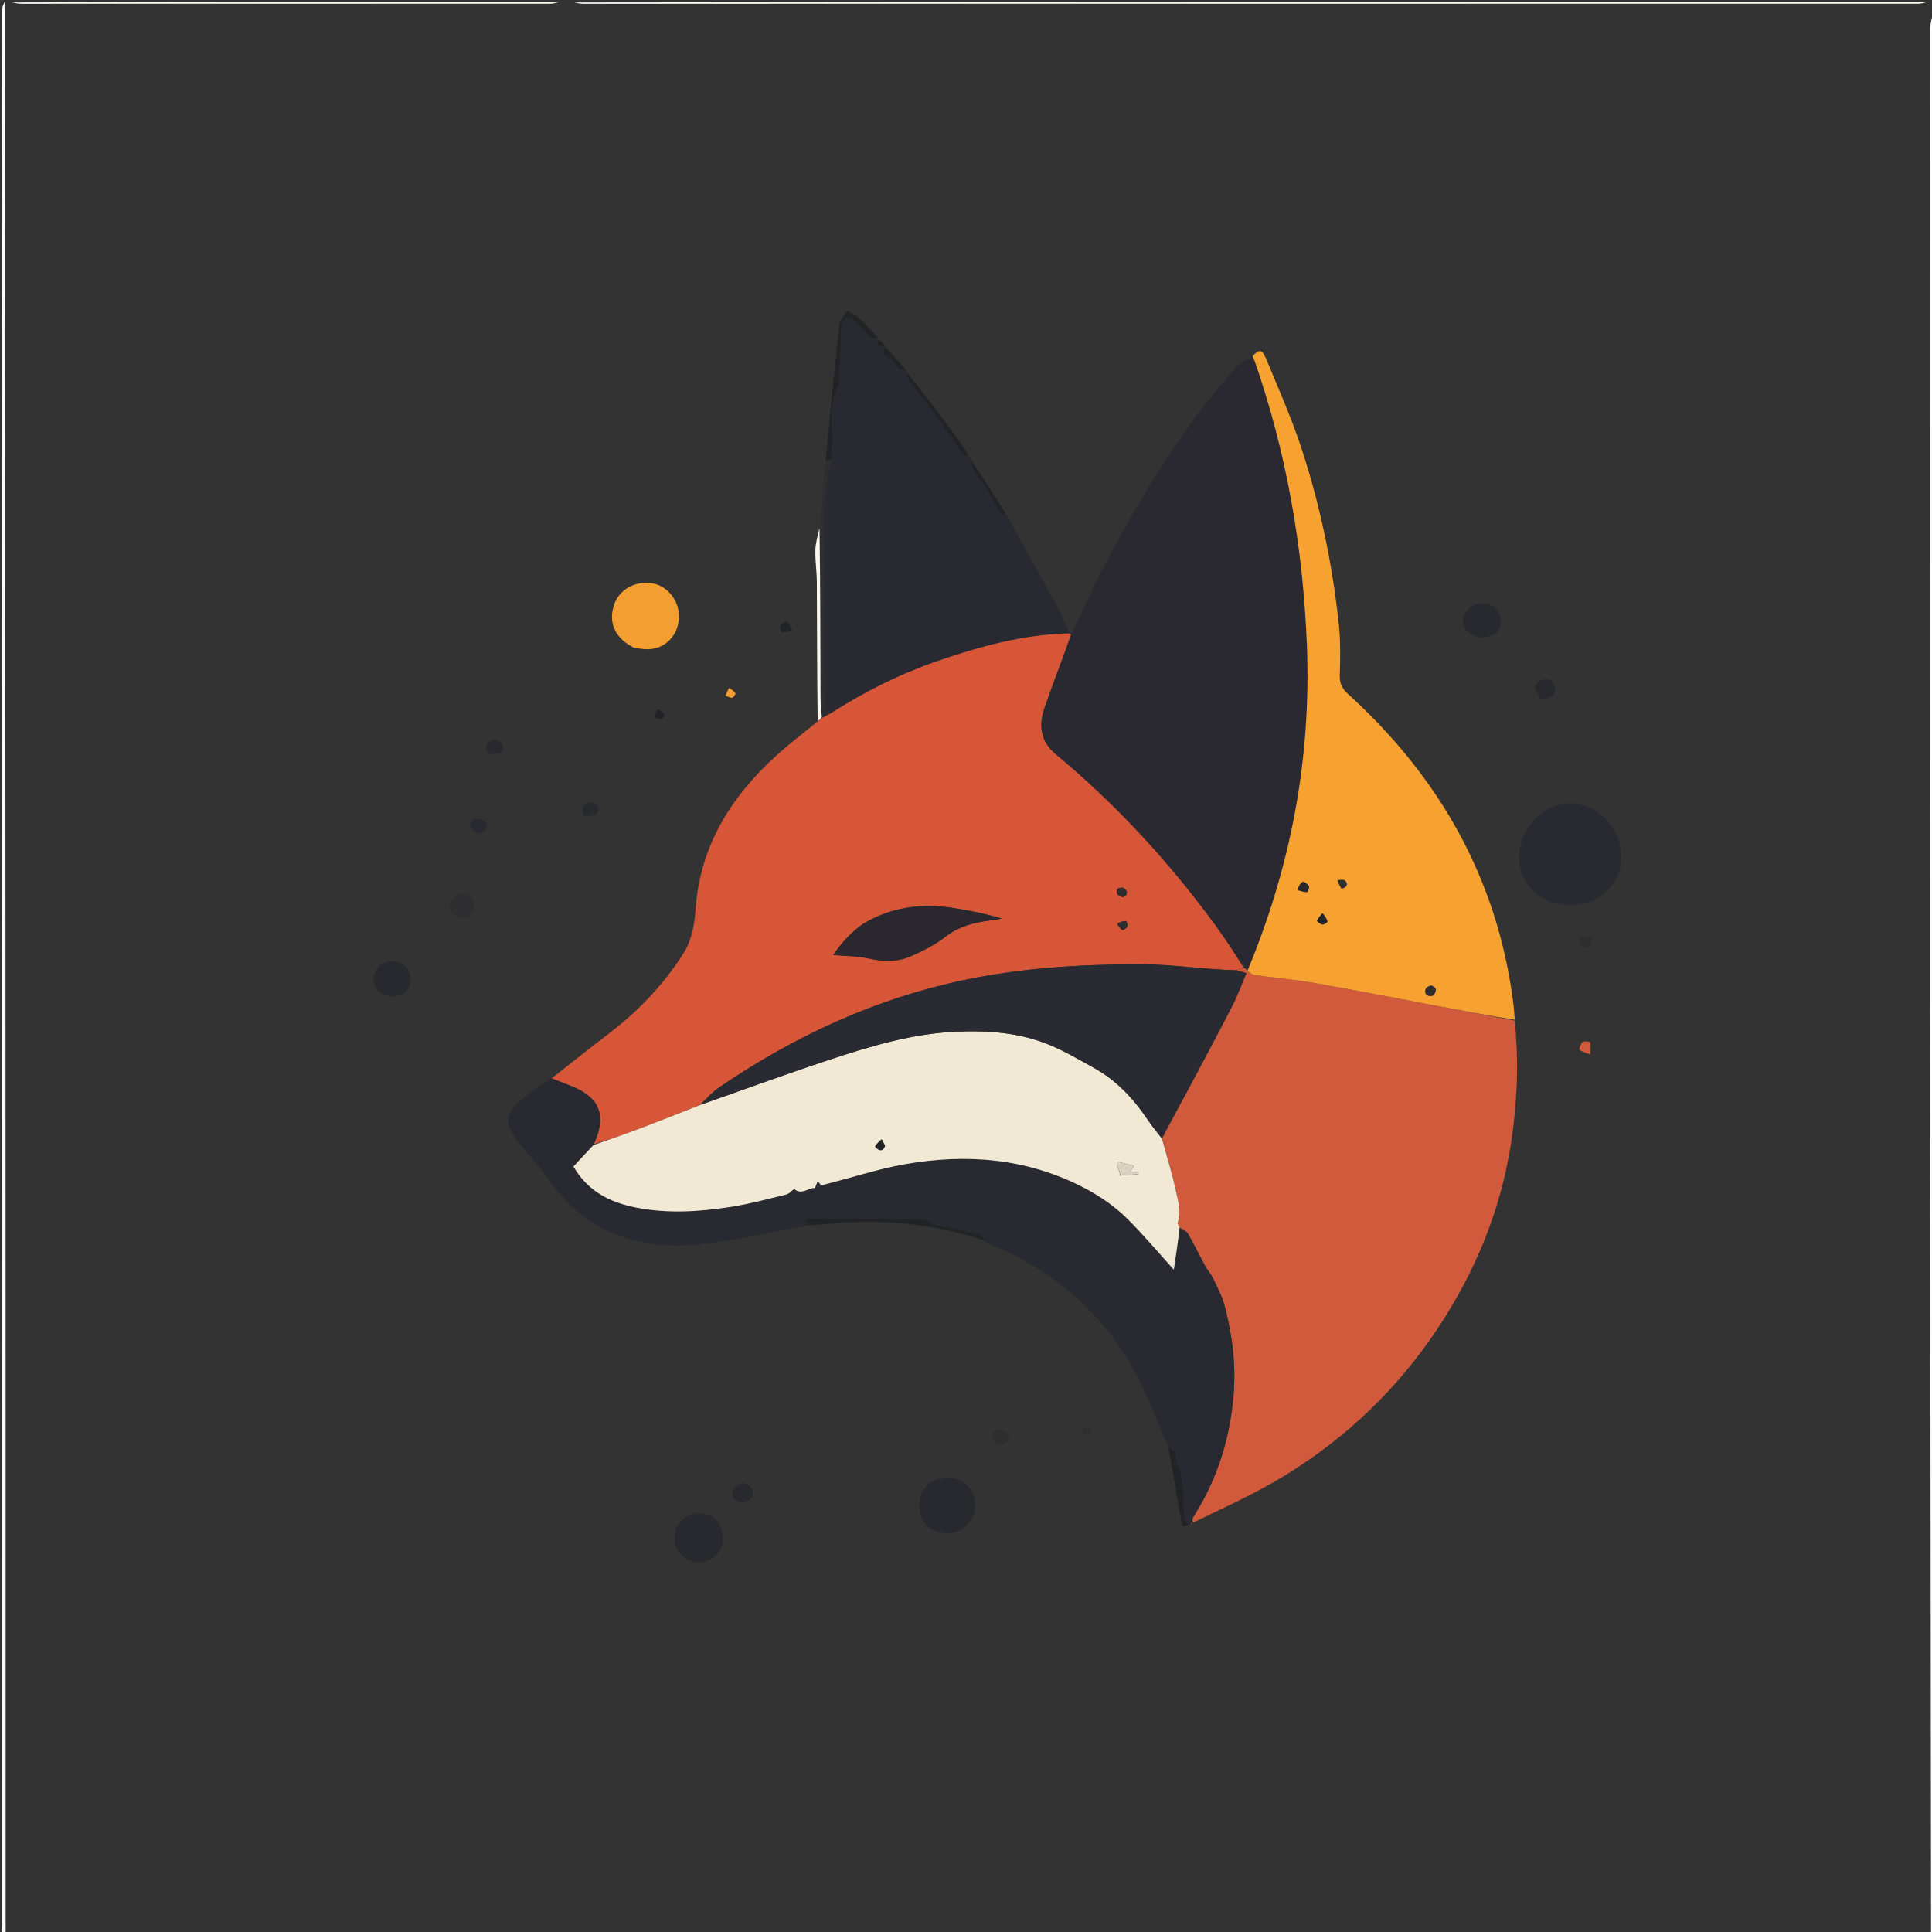 <svg width="1024" height="1024" viewBox="0 0 1024 1024" fill="none" xmlns="http://www.w3.org/2000/svg">
<rect x="0" y="0" width="1024" height="1024" fill="#333333" stroke="none"/>
<g clip-path="url(#clip0_5020_171)">
<path d="M2.499 1C2.999 342.021 2.999 683.042 2.999 1024.53C2.332 1024.67 1.215 1024.45 1.09 1023.98C0.803 1022.89 0.999 1021.67 0.999 1020.5C0.999 682.167 0.998 343.833 1.04 5.5C1.041 4 1.666 2.5 2.499 1Z" fill="#FCFCFC"/>
<path d="M1023.5 1025C1023 688.408 1023 351.816 1023.06 15.225C1023.06 12.545 1023.81 9.866 1024.61 7.093C1025 344.833 1025 682.666 1024.96 1020.5C1024.96 1022 1024.33 1023.5 1023.5 1025Z" fill="#FDFDF9"/>
<path d="M1021.53 1C1020.26 1.335 1018.53 1.962 1016.79 1.963C780.872 2.005 544.956 2.003 309.04 1.983C307.563 1.983 306.087 1.711 304.305 1.283C543.019 1 782.04 1 1021.53 1Z" fill="#FAF8EF"/>
<path d="M296.533 1C295.267 1.335 293.533 1.962 291.799 1.962C198.38 2.008 104.961 2.003 11.542 1.981C9.9 1.981 8.258 1.709 6.309 1.282C102.689 1 199.377 1 296.533 1Z" fill="#FAF8EF"/>
<path d="M566.709 335.726C566.903 335.816 567.098 335.905 567.561 336.453C563.055 349.683 558.007 362.362 553.6 375.26C550.482 384.385 551.376 392.91 559.521 399.675C591.434 426.182 619.364 456.445 643.845 489.897C649.226 497.252 654.17 504.927 659.053 512.796C657.718 513.505 656.644 513.872 655.152 514.281C638.111 513.815 621.662 511.117 604.961 511.1C573.065 511.067 541.372 512.973 510.148 519.615C463.263 529.589 420.605 549.433 381.152 576.373C377.413 578.926 374.354 582.476 370.714 585.765C359.5 590.225 348.587 594.574 337.592 598.709C330.042 601.548 322.381 604.09 314.825 606.395C323.089 588.004 314.899 579.902 300.179 574.626C297.561 573.688 295.019 572.54 292.441 571.489C302.507 563.599 312.484 555.593 322.659 547.847C338.167 536.042 351.397 522.188 361.965 505.765C366.659 498.469 368.068 490.34 368.654 482.013C371.015 448.443 387.388 422.257 411.656 400.295C418.426 394.169 425.735 388.638 433.232 382.455C434.424 381.455 435.181 380.832 436.291 380.18C437.811 379.452 438.977 378.755 440.477 377.978C458.179 366.577 476.629 357.329 496.177 350.532C519.011 342.592 542.273 336.244 566.709 335.726ZM457.322 489.767C450.873 494.173 445.98 499.965 441.581 506.145C448.19 506.736 454.249 506.672 460.014 507.942C467.913 509.683 475.623 510.096 482.981 506.735C489.145 503.919 495.435 500.906 500.726 496.771C507.781 491.257 515.645 489.034 524.142 487.918C526.419 487.619 528.683 487.234 530.954 486.889C522.557 484.37 514.117 482.638 505.613 481.317C488.862 478.714 472.78 480.497 457.322 489.767ZM592.083 489.799C592.964 490.892 593.667 492.327 594.809 492.923C595.31 493.184 597.1 491.93 597.562 490.996C597.906 490.3 597.039 488.132 596.742 488.138C595.24 488.169 593.747 488.697 592.083 489.799ZM595.161 470.446C592.638 470.308 591.105 471.33 592.256 473.896C592.647 474.767 594.952 475.727 595.648 475.337C597.766 474.149 598.05 472.314 595.161 470.446Z" fill="#D75638"/>
<path d="M655.572 514.239C656.646 513.872 657.719 513.505 659.263 513.039C660.182 513.364 660.63 513.789 661.18 514.56C662.532 515.567 663.726 516.64 665.043 516.823C675.689 518.303 686.427 519.218 697.006 521.063C718.181 524.756 739.273 528.927 760.397 532.909C774.534 535.573 788.669 538.253 802.805 540.926C805.077 562.404 804.219 583.77 800.998 605.115C795.537 641.31 781.878 674.31 761.708 704.566C740.656 736.146 713.643 761.971 681.364 781.827C665.848 791.372 649.102 798.917 632.407 806.966C631.954 805.89 632.008 805.215 632.317 804.336C632.742 803.738 632.912 803.344 633.338 802.734C645.654 782.899 652.089 761.432 653.858 738.61C655.1 722.575 653.009 706.727 648.799 691.244C647.486 686.415 644.987 681.883 642.792 677.331C641.7 675.065 639.916 673.14 638.707 670.918C635.631 665.266 632.834 659.458 629.621 653.888C628.83 652.517 626.875 651.818 625.234 650.519C624.715 649.477 623.976 648.558 624.188 648.001C626.302 642.454 624.475 636.994 623.374 631.76C621.381 622.294 618.458 613.023 615.922 603.259C620.359 594.72 624.866 586.628 629.223 578.455C637.26 563.378 645.327 548.315 653.131 533.118C655.968 527.595 658.091 521.706 660.624 515.787C658.389 515.102 656.981 514.67 655.572 514.239Z" fill="#D15A3C"/>
<path d="M661.076 514.213C660.628 513.789 660.18 513.365 659.524 512.697C654.169 504.927 649.226 497.252 643.844 489.897C619.363 456.445 591.433 426.182 559.521 399.675C551.375 392.91 550.481 384.385 553.599 375.26C558.006 362.362 563.054 349.683 567.858 336.571C585.851 295.715 607.403 257.227 633.44 221.338C640.06 212.214 647.442 203.624 654.784 195.054C656.974 192.498 660.219 190.845 663.506 189.033C664.321 189.886 664.674 190.462 664.892 191.086C681.96 240.042 690.694 290.626 692.7 342.262C695.013 401.818 684.257 459.22 661.076 514.213Z" fill="#2A2932"/>
<path d="M661.18 514.56C684.26 459.22 695.015 401.818 692.702 342.262C690.696 290.626 681.962 240.042 664.894 191.086C664.676 190.462 664.324 189.886 663.843 188.924C667.173 184.917 668.935 185.012 671.055 190.136C677.533 205.793 684.44 221.339 689.736 237.404C699.76 267.805 706.192 299.106 709.611 330.944C710.566 339.835 710.368 348.889 710.115 357.852C709.996 362.09 711.209 364.857 714.335 367.697C763.011 411.924 793.676 465.846 802.082 531.648C802.439 534.446 802.647 537.263 802.865 540.499C788.669 538.253 774.534 535.574 760.397 532.909C739.273 528.927 718.181 524.757 697.006 521.063C686.428 519.218 675.689 518.303 665.043 516.823C663.726 516.64 662.532 515.567 661.18 514.56ZM687.741 471.845C689.431 472.235 691.118 472.814 692.815 472.845C693.128 472.851 694.092 470.302 693.668 469.534C693.089 468.487 690.981 467.152 690.39 467.482C689.123 468.189 688.409 469.886 687.741 471.845ZM759.626 527.615C761.383 525.639 761.765 523.598 758.986 522.472C758.182 522.146 755.892 523.306 755.663 524.156C755.002 526.615 755.951 528.432 759.626 527.615ZM700.732 484.088C699.801 485.37 698.685 486.576 698.099 488.001C697.985 488.278 699.864 489.831 700.947 489.998C701.769 490.125 703.655 488.723 703.573 488.452C703.118 486.942 702.207 485.57 700.732 484.088ZM711.337 471.015C713.697 470.21 714.813 468.696 712.818 466.723C712.121 466.033 710.234 466.547 708.89 466.511C709.46 468.012 710.029 469.513 711.337 471.015Z" fill="#F6A130"/>
<path d="M632.062 804.54C632.008 805.215 631.955 805.89 632.028 806.881C632.155 807.197 632.104 807.157 631.834 807.074C631.327 807.253 631.09 807.516 630.854 807.779C630.854 807.779 630.442 807.903 630.007 807.679C629.069 806.638 628.268 805.876 628.11 804.998C626.381 795.437 628.444 785.316 623.939 776.174C622.426 773.106 624.962 767.966 619.3 767.01C613.64 754.099 608.777 740.763 602.165 728.36C584.828 695.84 558.337 673.231 524.282 659.369C523.667 659.119 523.082 658.797 522.238 657.843C520.892 656.12 519.946 654.416 518.664 654.108C510.746 652.209 502.746 650.656 494.796 648.89C493.896 648.69 493.186 647.748 492.295 647.376C490.943 646.813 489.511 646.063 488.11 646.057C467.796 645.972 447.481 645.999 427.094 645.999C427.451 647.358 427.738 648.451 428.025 649.544C409.561 652.871 391.208 657.169 372.607 659.314C339.676 663.111 311.415 654.082 291.309 625.828C287.396 620.329 282.858 615.275 278.592 610.029C277.23 608.353 275.706 606.798 274.442 605.054C266.893 594.64 267.216 590.497 276.919 582.366C281.588 578.455 286.819 575.216 292.119 571.581C295.02 572.54 297.563 573.688 300.18 574.626C314.9 579.902 323.091 588.004 314.553 606.579C310.787 610.862 307.353 614.591 303.942 618.294C311.591 631.452 323.348 637.312 337.04 640.019C353.762 643.325 370.559 642.29 387.212 639.697C397.203 638.141 407.029 635.476 416.873 633.081C418.441 632.699 420.636 629.974 420.984 630.256C425.132 633.616 428.565 629.325 431.909 629.716C432.508 628.247 432.971 627.11 433.435 625.972C433.936 626.633 434.436 627.293 434.763 628.095C434.727 628.36 434.864 628.485 435.002 628.61C434.936 628.369 434.87 628.128 435.098 628.246C449.995 624.708 464.41 619.758 479.237 617.126C512.098 611.293 544.169 613.785 574.449 629.506C583.14 634.018 591.08 639.528 597.901 646.353C606.397 654.853 614.147 664.1 622.157 672.956C623.189 666.03 624.322 658.42 625.456 650.811C626.876 651.819 628.831 652.518 629.621 653.888C632.835 659.458 635.632 665.267 638.708 670.919C639.917 673.14 641.7 675.065 642.793 677.332C644.988 681.884 647.487 686.416 648.799 691.244C653.01 706.727 655.1 722.576 653.858 738.611C652.09 761.433 645.655 782.9 633.083 802.937C632.402 803.75 632.232 804.145 632.062 804.54Z" fill="#292932"/>
<path d="M566.692 335.396C542.274 336.244 519.013 342.592 496.179 350.532C476.63 357.33 458.18 366.577 440.056 377.941C438.533 376.104 437.103 374.228 437.095 372.347C436.961 337.633 436.968 302.919 437.036 268.205C437.043 264.29 437.326 260.33 437.976 256.475C438.684 252.272 439.967 248.166 441 243.547C441.003 240.25 440.86 237.415 441.033 234.599C441.667 224.318 438.769 213.63 444.713 203.921C445.469 202.685 444.939 200.663 445.005 199.006C445.339 190.566 445.668 182.126 446.009 173.687C446.141 170.442 447.583 168.42 450.756 168.19C453.971 171.42 457.349 174.109 459.774 177.482C461.56 179.966 463.09 180.363 465.543 179.251C465.543 179.251 465.658 179.353 465.505 179.826C464.447 184.09 466.633 184.209 469.365 183.679C469.365 183.679 469.1 183.912 469.1 184.147C466.851 187.853 470.032 188.97 471.939 190.202C474.934 192.137 475.325 197.563 480.453 196.561C480.453 196.561 480.202 196.982 480.208 197.174C481.064 199.452 481.543 201.81 482.838 203.569C485.913 207.746 489.589 211.482 492.633 215.678C498.69 224.028 504.447 232.596 510.471 240.972C510.889 241.552 512.49 241.28 513.541 241.405C513.541 241.405 513.534 241.479 513.431 241.903C514.449 245.098 515.322 248.007 516.763 250.6C518.157 253.108 520.312 255.184 521.821 257.641C524.945 262.728 527.838 267.958 530.95 273.053C531.082 273.27 532.456 272.73 533.251 272.542C542.238 288.727 551.295 304.873 560.166 321.121C562.619 325.614 564.52 330.409 566.692 335.396Z" fill="#292932"/>
<path d="M808.571 440.642C816.361 428.47 827.932 423.258 839.053 426.686C851.621 430.559 859.857 442.322 859.199 455.459C858.36 472.186 842.373 482.914 824.617 478.665C807.698 474.616 800.233 457.287 808.571 440.642Z" fill="#292932"/>
<path d="M336.11 343.361C326.365 338.483 322.622 330.909 325.088 321.688C327.284 313.476 334.977 308.317 344.097 308.939C352.932 309.543 359.992 317.622 359.875 326.993C359.755 336.523 352.622 344.005 343.402 344.116C341.101 344.144 338.795 343.722 336.11 343.361Z" fill="#F29E30"/>
<path d="M496.374 784.024C504.985 781.522 513.128 785.06 515.767 792.152C518.699 800.033 515.401 808.246 508.057 811.35C500.565 814.516 491.141 811.622 488.584 804.467C486.125 797.587 486.427 788.429 496.374 784.024Z" fill="#28282F"/>
<path d="M358.504 809.727C361.737 803.954 366.174 801.035 372.575 802.067C377.617 802.879 380.959 805.929 382.423 810.756C384.028 816.046 383.271 820.938 378.982 824.848C374.984 828.493 367.985 828.915 363.193 825.864C358.115 822.632 356.454 817.248 358.504 809.727Z" fill="#28282F"/>
<path d="M440.999 244.017C439.966 248.166 438.683 252.272 437.975 256.475C437.326 260.33 437.043 264.29 437.035 268.205C436.967 302.919 436.96 337.633 437.095 372.347C437.102 374.228 438.532 376.104 439.722 378.02C438.978 378.755 437.811 379.452 435.946 379.968C435.124 376.147 434.902 372.507 434.893 368.867C434.819 339.165 434.785 309.463 434.738 279.76C435.501 268.1 436.263 256.44 437.526 244.382C439.017 243.996 440.008 244.006 440.999 244.017Z" fill="#2E2E30"/>
<path d="M215.877 513.243C219.711 520.685 216.741 527.161 209.442 528.061C204.702 528.645 200.021 526.117 198.393 522.096C196.926 518.473 198.616 513.47 202.103 511.109C206.356 508.228 211.155 508.874 215.877 513.243Z" fill="#28282F"/>
<path d="M784.301 337.941C777.297 336.026 774.486 332.271 775.758 327.046C776.981 322.022 782.709 318.828 788.3 320.051C793.088 321.099 796.224 326.046 795.283 331.067C794.441 335.562 791.067 337.765 784.301 337.941Z" fill="#28282F"/>
<path d="M440.998 243.547C440.006 244.007 439.015 243.996 437.652 243.985C439.817 219.877 442.258 195.758 445.036 171.678C445.315 169.256 447.636 167.071 449.01 164.776C451.168 166.085 453.59 167.103 455.426 168.767C458.863 171.884 461.96 175.377 465.37 178.982C463.088 180.363 461.558 179.966 459.772 177.482C457.346 174.109 453.969 171.42 450.754 168.19C447.581 168.42 446.138 170.442 446.007 173.687C445.666 182.126 445.337 190.566 445.003 199.006C444.937 200.663 445.466 202.686 444.71 203.921C438.767 213.63 441.665 224.318 441.031 234.599C440.858 237.415 441.001 240.25 440.998 243.547Z" fill="#222327"/>
<path d="M428.492 649.565C427.738 648.451 427.451 647.358 427.094 645.999C447.481 645.999 467.796 645.973 488.11 646.057C489.511 646.063 490.943 646.813 492.295 647.376C493.187 647.748 493.896 648.69 494.796 648.89C502.746 650.656 510.746 652.209 518.664 654.109C519.946 654.416 520.892 656.12 521.997 657.592C497.654 649.33 472.517 646.558 446.833 648.034C440.865 648.377 434.916 649.059 428.492 649.565Z" fill="#222327"/>
<path d="M434.362 279.974C434.786 309.462 434.82 339.165 434.894 368.867C434.904 372.507 435.125 376.146 435.594 379.998C435.183 380.832 434.427 381.454 433.377 382.156C433.05 357.69 433.072 333.144 432.943 308.599C432.914 302.978 432.05 297.353 432.163 291.742C432.24 287.88 433.341 284.038 434.362 279.974Z" fill="#FAF8EF"/>
<path d="M513.398 241.106C512.491 241.28 510.889 241.552 510.472 240.971C504.447 232.596 498.69 224.028 492.633 215.678C489.589 211.481 485.913 207.745 482.839 203.569C481.544 201.81 481.065 199.451 480.328 196.963C488.055 206.563 495.725 216.521 503.258 226.583C506.729 231.221 509.931 236.06 513.398 241.106Z" fill="#222327"/>
<path d="M250.778 482.345C248.963 486.249 246.198 487.798 242.593 486.091C239.556 484.653 237.674 481.979 238.979 478.403C240.188 475.089 242.847 473.345 246.385 474.024C250.747 474.862 251.508 478.113 250.778 482.345Z" fill="#2E2E30"/>
<path d="M533.124 272.224C532.453 272.729 531.08 273.27 530.947 273.053C527.835 267.957 524.943 262.728 521.818 257.641C520.309 255.184 518.154 253.108 516.76 250.599C515.319 248.006 514.446 245.098 513.457 241.926C520.06 251.652 526.53 261.779 533.124 272.224Z" fill="#222327"/>
<path d="M393.871 796.319C389.932 796.079 387.582 793.94 388.383 790.611C388.849 788.672 391.513 786.343 393.509 785.988C395.055 785.713 398.066 787.859 398.717 789.577C400.064 793.131 397.927 795.496 393.871 796.319Z" fill="#28282F"/>
<path d="M619.332 767.387C624.96 767.965 622.424 773.105 623.937 776.174C628.442 785.315 626.379 795.437 628.107 804.998C628.266 805.876 629.067 806.638 629.806 807.759C626.689 810.519 626.421 807.871 626.018 805.593C623.787 792.985 621.581 780.374 619.332 767.387Z" fill="#222327"/>
<path d="M816.701 370.337C815.358 368.174 813.544 366.102 813.64 364.122C813.711 362.671 816.097 360.533 817.79 360.133C821.024 359.368 823.674 360.856 824.155 364.594C824.633 368.314 822.044 370.402 816.701 370.337Z" fill="#28282F"/>
<path d="M259.361 399.764C256.92 396.419 256.971 393.5 260.887 392.22C262.303 391.757 264.74 392.767 265.947 393.911C266.73 394.653 266.693 397.848 266.046 398.213C264.181 399.266 261.821 399.441 259.361 399.764Z" fill="#28282F"/>
<path d="M316.144 431.888C313.704 432.281 311.38 432.794 309.386 432.2C308.772 432.017 308.276 428.129 309.123 427.167C310.214 425.927 312.914 425.134 314.558 425.559C317.649 426.358 317.568 429.005 316.144 431.888Z" fill="#28282F"/>
<path d="M253.056 441.965C251.418 440.435 249.682 439.086 249.131 437.358C248.849 436.475 250.677 433.882 251.574 433.871C253.545 433.846 256.636 434.42 257.294 435.737C258.932 439.016 257.097 441.334 253.056 441.965Z" fill="#292932"/>
<path d="M527.407 764.523C525.141 761.783 525.57 759.3 528.181 758.055C529.572 757.392 532.26 757.84 533.443 758.857C534.39 759.671 534.635 762.445 533.982 763.739C532.631 766.419 530.153 766.561 527.407 764.523Z" fill="#2E2E30"/>
<path d="M837.262 496.201C839.525 496.227 841.519 496.539 843.512 496.851C843.245 498.516 843.524 500.761 842.552 501.677C841.628 502.547 838.413 502.682 837.944 501.98C837 500.566 837.24 498.363 837.262 496.201Z" fill="#2E2E30"/>
<path d="M842.821 558.793C840.68 558.157 838.651 557.556 837.111 556.338C836.768 556.068 837.783 553.16 838.847 552.325C839.684 551.668 842.691 552.068 842.781 552.453C843.238 554.423 843.063 556.541 842.821 558.793Z" fill="#D15A3C"/>
<path d="M419.944 334.108C417.982 334.691 416.108 335.145 414.257 335.067C413.916 335.053 413.052 332.443 413.51 331.804C414.321 330.67 416.676 329.181 417.118 329.516C418.424 330.504 419.111 332.311 419.944 334.108Z" fill="#222327"/>
<path d="M480.308 196.258C475.324 197.562 474.933 192.137 471.937 190.201C470.031 188.97 466.85 187.853 469.216 184.016C472.944 187.751 476.554 191.853 480.308 196.258Z" fill="#222327"/>
<path d="M348.449 375.917C349.963 376.693 351.291 377.429 352.253 378.495C352.436 378.696 351.31 380.786 350.54 380.97C349.499 381.22 347.254 380.549 347.219 380.133C347.108 378.786 347.771 377.376 348.449 375.917Z" fill="#222327"/>
<path d="M578.733 759.819C576.852 760.389 575.072 760.601 573.293 760.813C573.687 759.448 573.666 757.377 574.555 756.855C577.016 755.41 578.564 756.667 578.733 759.819Z" fill="#2E2E30"/>
<path d="M386.438 364.644C387.84 365.478 389.097 366.301 389.818 367.458C390.026 367.791 388.768 369.706 388.045 369.796C386.937 369.935 385.711 369.119 384.535 368.708C385.053 367.392 385.571 366.076 386.438 364.644Z" fill="#F29E30"/>
<path d="M469.242 183.388C466.634 184.209 464.448 184.09 465.55 179.89C466.87 180.685 467.994 181.891 469.242 183.388Z" fill="#222327"/>
<path d="M631.145 807.855C631.089 807.516 631.326 807.253 631.831 807.041C631.878 807.372 631.658 807.651 631.145 807.855Z" fill="#D15A3C"/>
<path d="M434.937 627.953C434.436 627.293 433.935 626.632 433.434 625.972C432.971 627.11 432.507 628.247 431.909 629.716C428.565 629.325 425.131 633.616 420.983 630.256C420.636 629.974 418.44 632.699 416.873 633.081C407.028 635.476 397.203 638.141 387.212 639.697C370.558 642.29 353.762 643.325 337.04 640.019C323.347 637.312 311.591 631.452 303.941 618.294C307.352 614.591 310.787 610.862 314.496 606.949C322.382 604.09 330.044 601.548 337.594 598.709C348.588 594.574 359.502 590.225 371.104 585.67C394.178 577.509 416.494 569.331 439.048 561.871C461.139 554.565 483.443 547.786 506.952 546.783C523.831 546.063 540.569 547.304 556.338 553.841C564.449 557.203 572.107 561.714 579.811 565.991C591.624 572.549 600.639 582.093 608.13 593.219C610.554 596.819 613.316 600.193 615.924 603.671C618.458 613.023 621.381 622.294 623.374 631.761C624.475 636.994 626.302 642.454 624.188 648.001C623.976 648.558 624.715 649.477 625.234 650.519C624.322 658.42 623.189 666.03 622.157 672.955C614.147 664.1 606.397 654.853 597.9 646.352C591.079 639.528 583.139 634.018 574.448 629.505C544.169 613.785 512.098 611.293 479.237 617.126C464.41 619.758 449.994 624.708 435.132 628.262C434.871 627.917 434.937 627.953 434.937 627.953ZM594.68 622.941C597.59 622.746 600.501 622.55 603.412 622.355C603.395 621.95 603.377 621.546 603.36 621.141C601.929 621.052 600.497 620.963 599.186 620.882C599.923 619.661 600.599 618.54 601.006 617.865C597.83 617.087 595.097 616.417 591.996 615.658C592.001 615.71 591.952 616.83 592.235 617.858C592.717 619.605 593.408 621.294 593.779 623.106L593.761 623.409C593.761 623.409 593.993 622.989 594.68 622.941ZM463.903 607.895C465.609 609.822 467.593 610.631 468.909 607.86C469.326 606.98 467.897 605.224 467.313 603.868C466.096 604.945 464.879 606.022 463.903 607.895Z" fill="#F2E9D5"/>
<path d="M615.92 603.26C613.315 600.193 610.552 596.819 608.128 593.219C600.637 582.093 591.622 572.549 579.809 565.991C572.105 561.714 564.447 557.203 556.336 553.841C540.567 547.304 523.829 546.063 506.95 546.783C483.441 547.786 461.137 554.565 439.046 561.871C416.492 569.331 394.176 577.509 371.367 585.467C374.353 582.476 377.412 578.926 381.151 576.373C420.605 549.433 463.263 529.589 510.147 519.615C541.372 512.973 573.065 511.067 604.961 511.1C621.661 511.117 638.11 513.815 655.152 514.281C656.979 514.67 658.387 515.102 660.622 515.787C658.089 521.706 655.966 527.596 653.129 533.119C645.325 548.316 637.258 563.379 629.221 578.455C624.864 586.628 620.357 594.72 615.92 603.26Z" fill="#292A32"/>
<path d="M457.628 489.567C472.781 480.497 488.862 478.714 505.614 481.317C514.118 482.638 522.558 484.37 530.954 486.889C528.684 487.234 526.419 487.619 524.143 487.918C515.645 489.034 507.781 491.257 500.726 496.771C495.436 500.906 489.145 503.919 482.981 506.735C475.624 510.096 467.913 509.683 460.015 507.942C454.25 506.671 448.19 506.736 441.582 506.145C445.981 499.965 450.873 494.173 457.628 489.567Z" fill="#2A282E"/>
<path d="M592.168 489.424C593.748 488.697 595.241 488.169 596.744 488.138C597.04 488.131 597.908 490.299 597.563 490.996C597.102 491.93 595.311 493.184 594.81 492.922C593.669 492.327 592.965 490.892 592.168 489.424Z" fill="#2E2E30"/>
<path d="M595.458 470.578C598.05 472.314 597.766 474.149 595.648 475.336C594.952 475.727 592.647 474.767 592.256 473.896C591.105 471.329 592.638 470.308 595.458 470.578Z" fill="#2E2E30"/>
<path d="M632.314 804.337C632.229 804.145 632.399 803.75 632.825 803.152C632.91 803.344 632.74 803.738 632.314 804.337Z" fill="#222327"/>
<path d="M687.605 471.511C688.41 469.885 689.124 468.189 690.39 467.482C690.981 467.152 693.09 468.487 693.668 469.533C694.093 470.302 693.129 472.851 692.815 472.845C691.118 472.814 689.432 472.235 687.605 471.511Z" fill="#2A282E"/>
<path d="M759.33 527.788C755.95 528.432 755.001 526.616 755.662 524.156C755.89 523.306 758.181 522.146 758.984 522.472C761.763 523.598 761.381 525.639 759.33 527.788Z" fill="#2E2E30"/>
<path d="M701.092 484.119C702.207 485.57 703.118 486.942 703.572 488.452C703.654 488.723 701.769 490.125 700.947 489.998C699.864 489.831 697.985 488.278 698.099 488.001C698.685 486.576 699.801 485.37 701.092 484.119Z" fill="#222327"/>
<path d="M710.968 471.015C710.03 469.513 709.46 468.012 708.891 466.511C710.234 466.547 712.121 466.033 712.819 466.723C714.814 468.695 713.697 470.209 710.968 471.015Z" fill="#2E2E30"/>
<path d="M434.839 627.902C434.871 628.127 434.937 628.368 435.003 628.609C434.865 628.485 434.727 628.36 434.764 628.094C434.938 627.953 434.873 627.917 434.839 627.902Z" fill="#F2E9D5"/>
<path d="M594.011 623.007C593.408 621.294 592.717 619.605 592.235 617.858C591.952 616.83 592.002 615.71 591.997 615.658C595.097 616.417 597.83 617.087 601.007 617.865C600.6 618.54 599.923 619.661 599.186 620.882C600.497 620.963 601.929 621.052 603.36 621.141C603.377 621.546 603.395 621.95 603.412 622.355C600.501 622.55 597.591 622.745 594.34 622.97C594.001 623 594.011 623.007 594.011 623.007Z" fill="#D8D1BF"/>
<path d="M463.781 607.497C464.878 606.022 466.095 604.945 467.312 603.868C467.896 605.224 469.325 606.98 468.908 607.86C467.592 610.631 465.608 609.822 463.781 607.497Z" fill="#222327"/>
<path d="M593.997 622.995C593.994 622.989 593.762 623.409 593.762 623.409C593.762 623.409 593.779 623.106 593.896 623.057C594.012 623.008 594.002 623 593.997 622.995Z" fill="#D8D1BF"/>
</g>
<defs>
<clipPath id="clip0_5020_171">
<rect width="1024" height="1024" fill="white"/>
</clipPath>
</defs>
</svg>

